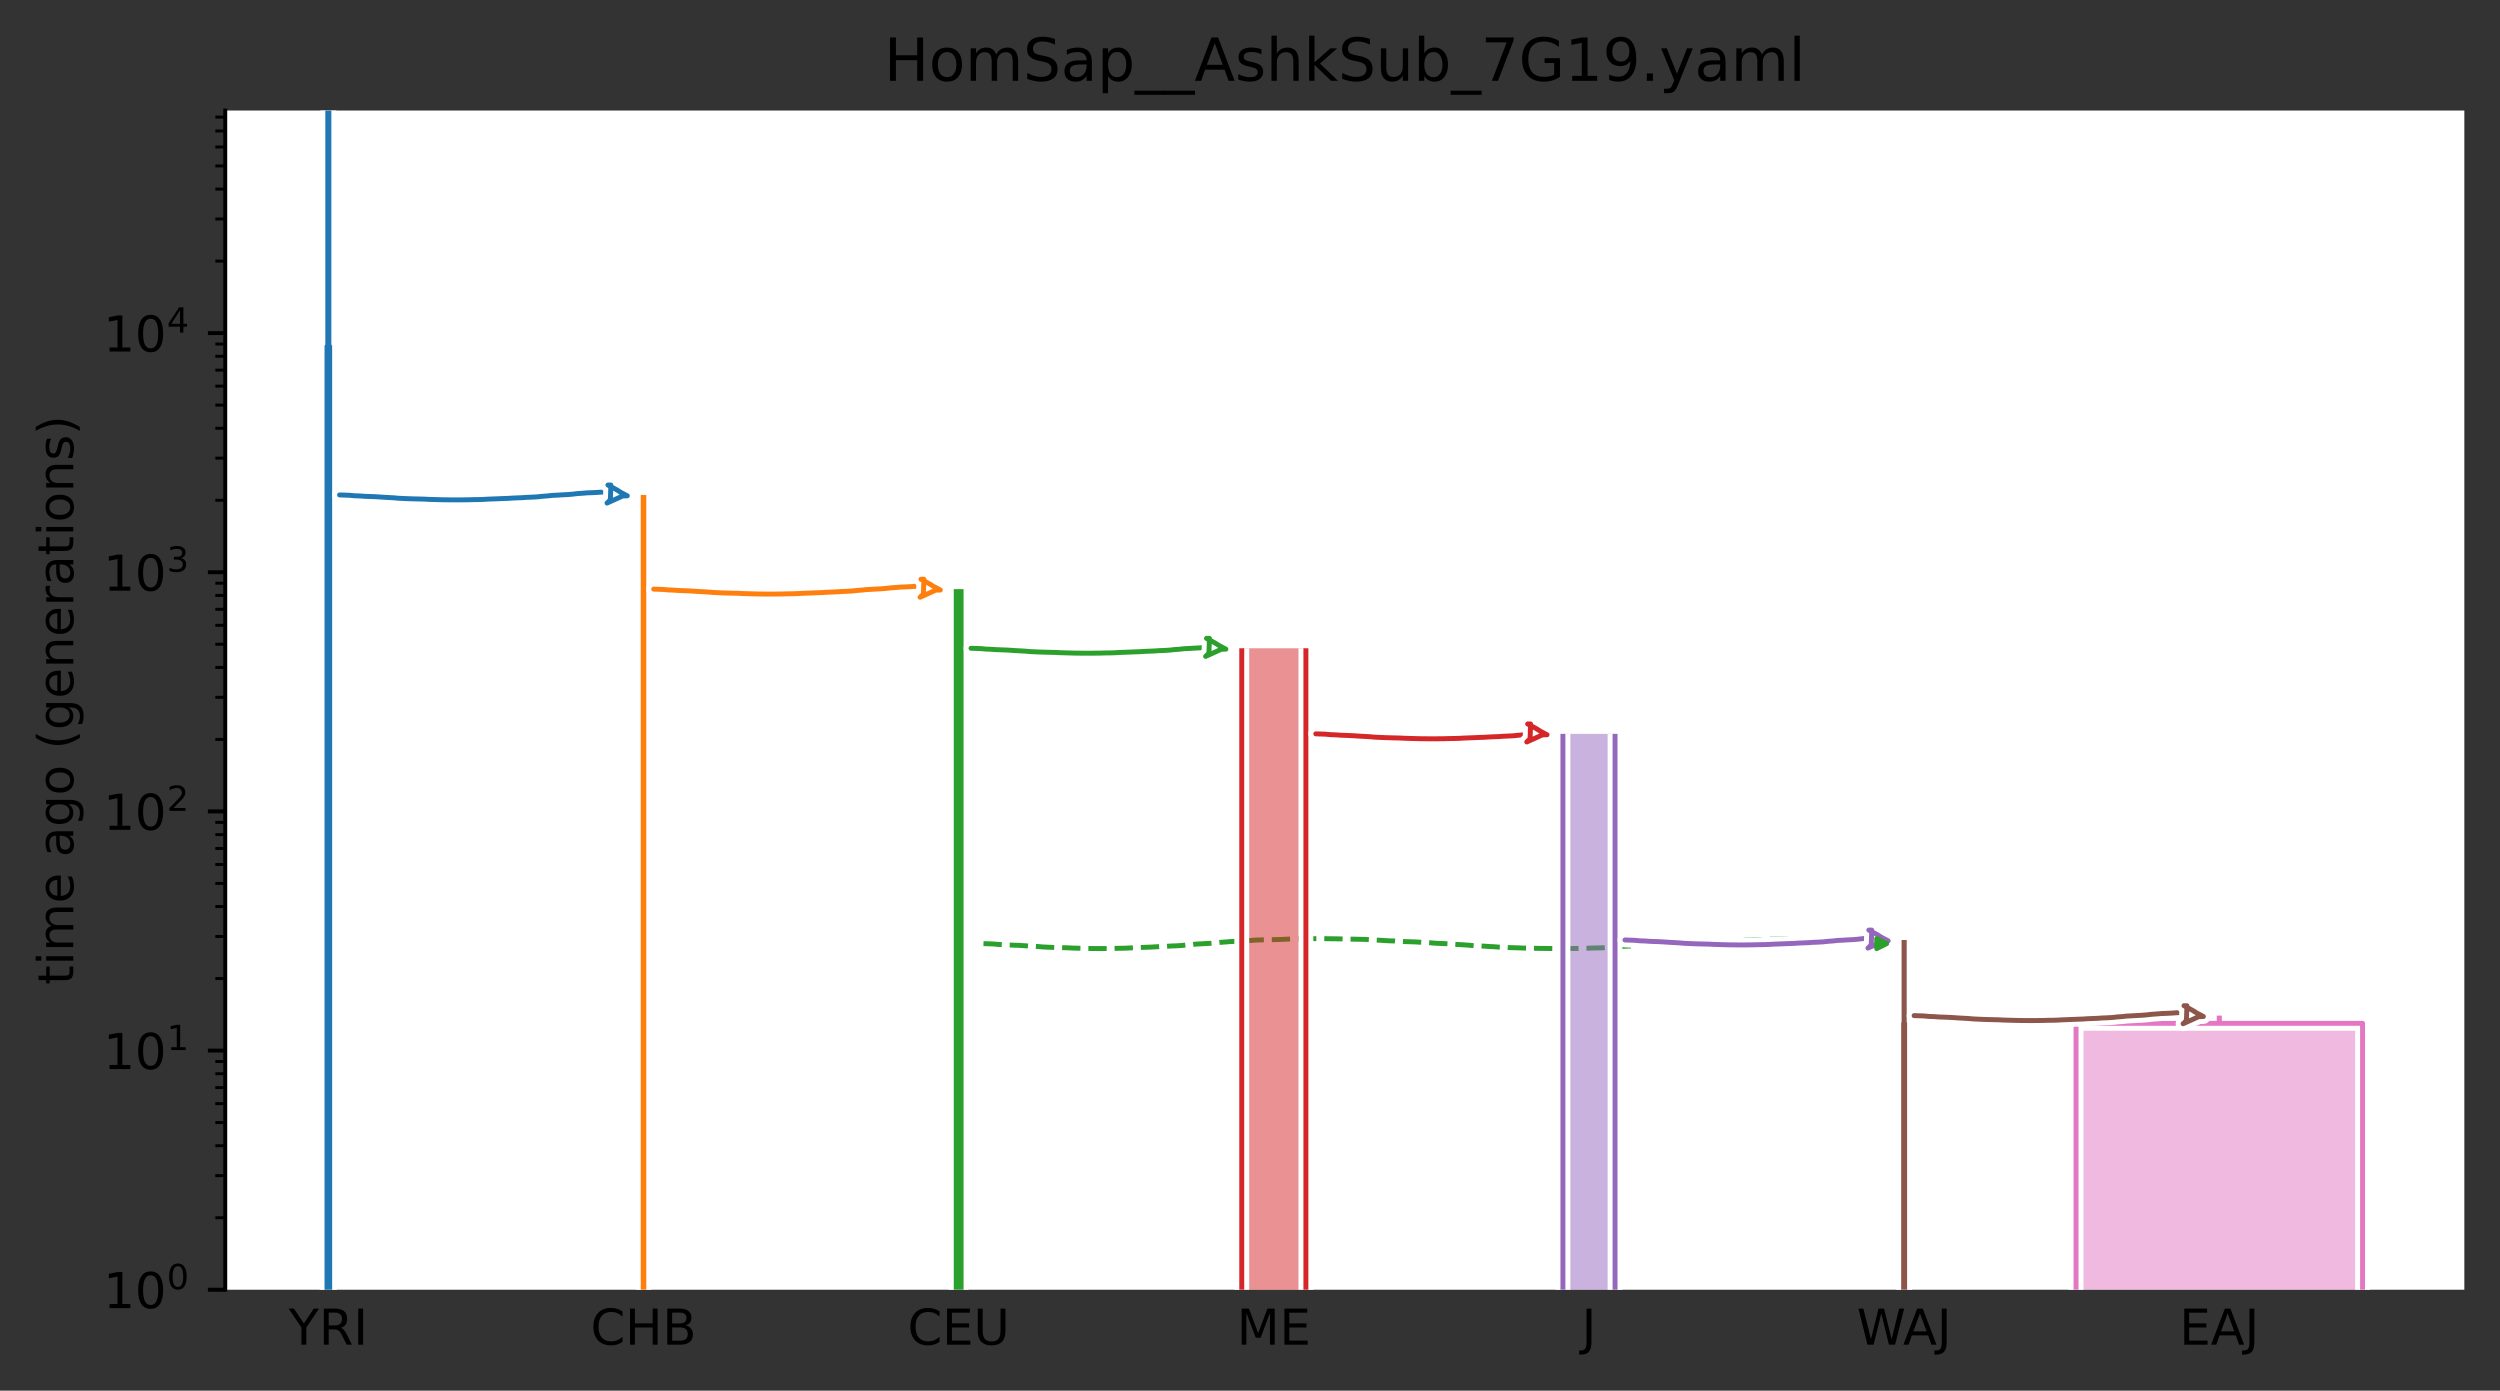 <?xml version="1.0" encoding="utf-8" standalone="no"?>
<!DOCTYPE svg PUBLIC "-//W3C//DTD SVG 1.1//EN"
  "http://www.w3.org/Graphics/SVG/1.1/DTD/svg11.dtd">
<!-- Created with matplotlib (https://matplotlib.org/) -->
<svg height="280.8pt" version="1.1" viewBox="0 0 504.8 280.8" width="504.8pt" xmlns="http://www.w3.org/2000/svg" xmlns:xlink="http://www.w3.org/1999/xlink">
 <rect x="0" y="0" width="504.8" height="280.8" fill="#333333" stroke="none"/>
 <defs>
  <style type="text/css">*{stroke-linecap:butt;stroke-linejoin:round;}</style>
 </defs>
 <g id="figure_1">
  <g id="patch_1">
   <path d="M 0 280.8 
L 504.8 280.8 
L 504.8 0 
L 0 0 
z
" style="fill:none;"/>
  </g>
  <g id="axes_1">
   <g id="patch_2">
    <path d="M 45.478 260.422 
L 497.6 260.422 
L 497.6 22.318 
L 45.478 22.318 
z
" style="fill:#ffffff;"/>
   </g>
   <path clip-path="url(#p9987e14060)" d="M 198.586 190.537 
L 199.586 190.569 
L 200.586 190.606 
L 201.586 190.703 
L 202.586 190.736 
L 203.586 190.809 
L 204.586 190.848 
L 205.586 190.883 
L 206.586 190.941 
L 207.586 191.011 
L 208.586 191.063 
L 209.586 191.123 
L 210.586 191.211 
L 211.586 191.257 
L 212.586 191.299 
L 213.586 191.33 
L 214.586 191.356 
L 215.586 191.377 
L 216.586 191.431 
L 217.586 191.459 
L 218.586 191.489 
L 219.586 191.514 
L 220.586 191.526 
L 221.586 191.536 
L 222.586 191.536 
L 223.586 191.526 
L 224.586 191.514 
L 225.586 191.483 
L 226.586 191.472 
L 227.586 191.442 
L 228.586 191.382 
L 229.586 191.345 
L 230.586 191.306 
L 231.586 191.264 
L 232.586 191.231 
L 233.586 191.163 
L 234.586 191.124 
L 235.586 191.082 
L 236.586 191.011 
L 237.586 190.975 
L 238.586 190.916 
L 239.586 190.805 
L 240.586 190.735 
L 241.586 190.622 
L 242.586 190.576 
L 243.586 190.515 
L 244.586 190.466 
L 245.586 190.385 
L 246.586 190.267 
L 247.586 190.197 
L 248.586 190.113 
L 249.586 190.08 
L 250.586 190.029 
L 251.586 189.961 
L 252.586 189.894 
L 253.586 189.817 
L 254.586 189.79 
L 255.586 189.764 
L 256.586 189.741 
L 257.586 189.721 
L 258.586 189.695 
L 259.586 189.645 
L 260.586 189.61 
L 261.586 189.574 
L 262.586 189.559 
L 263.586 189.543 
L 264.586 189.54 
L 265.586 189.537 
L 266.586 189.538 
L 267.586 189.54 
L 268.586 189.553 
L 269.586 189.561 
L 270.586 189.583 
L 271.586 189.606 
L 272.586 189.623 
L 273.586 189.642 
L 274.586 189.662 
L 275.586 189.679 
L 276.586 189.742 
L 277.586 189.817 
L 278.586 189.849 
L 279.586 189.917 
L 280.586 189.971 
L 281.586 190.005 
L 282.586 190.095 
L 283.586 190.123 
L 284.586 190.155 
L 285.586 190.186 
L 286.586 190.241 
L 287.586 190.305 
L 288.586 190.343 
L 289.586 190.439 
L 290.586 190.489 
L 291.586 190.533 
L 292.586 190.573 
L 293.586 190.681 
L 294.586 190.723 
L 295.586 190.785 
L 296.586 190.855 
L 297.586 190.959 
L 298.586 190.996 
L 299.586 191.042 
L 300.586 191.111 
L 301.586 191.16 
L 302.586 191.237 
L 303.586 191.268 
L 304.586 191.337 
L 305.586 191.361 
L 306.586 191.39 
L 307.586 191.432 
L 308.586 191.453 
L 309.586 191.467 
L 310.586 191.494 
L 311.586 191.503 
L 312.586 191.516 
L 313.586 191.527 
L 314.586 191.532 
L 315.586 191.537 
L 316.586 191.532 
L 317.586 191.518 
L 318.586 191.511 
L 319.586 191.486 
L 320.586 191.462 
L 321.586 191.426 
L 322.586 191.4 
L 323.586 191.378 
L 324.586 191.309 
L 325.586 191.235 
L 326.586 191.141 
L 327.586 191.09 
L 328.586 191.036 
L 329.586 191 
L 330.586 190.894 
L 331.586 190.842 
L 332.586 190.805 
L 333.586 190.774 
L 334.586 190.713 
L 335.586 190.646 
L 336.586 190.597 
L 337.586 190.531 
L 338.586 190.493 
L 339.586 190.451 
L 340.586 190.409 
L 341.586 190.35 
L 342.586 190.237 
L 343.586 190.184 
L 344.586 190.145 
L 345.586 190.098 
L 346.586 190.041 
L 347.586 190.008 
L 348.586 189.972 
L 349.586 189.94 
L 350.586 189.906 
L 351.586 189.847 
L 352.586 189.802 
L 353.586 189.773 
L 354.586 189.722 
L 355.586 189.697 
L 356.586 189.676 
L 357.586 189.641 
L 358.586 189.617 
L 359.586 189.603 
L 360.586 189.584 
L 361.586 189.568 
L 362.586 189.556 
L 363.586 189.55 
L 364.586 189.543 
L 365.586 189.538 
L 366.586 189.539 
L 367.586 189.542 
L 368.586 189.553 
L 369.586 189.582 
L 370.586 189.625 
L 371.586 189.646 
L 372.586 189.687 
L 373.586 189.727 
L 374.586 189.746 
L 375.586 189.769 
L 376.586 189.835 
L 377.586 189.885 
L 378.586 189.959 
L 379.948 189.99 
" style="fill:none;stroke:#2ca02c;stroke-dasharray:3.7,1.6;stroke-dashoffset:0;"/>
   <g id="PolyCollection_1">
    <path clip-path="url(#p9987e14060)" d="M 66.407 22.318 
L 66.191 22.318 
L 66.191 69.939 
L 66.029 69.939 
L 66.029 48551.419 
L 66.569 48551.419 
L 66.569 48551.419 
L 66.569 69.939 
L 66.407 69.939 
L 66.407 22.318 
z
" style="fill:#1f77b4;fill-opacity:0.5;"/>
   </g>
   <g id="PolyCollection_2">
    <path clip-path="url(#p9987e14060)" d="M 129.997 99.939 
L 129.876 99.939 
L 129.876 48551.419 
L 129.997 48551.419 
L 129.997 48551.419 
L 129.997 99.939 
z
" style="fill:#ff7f0e;fill-opacity:0.5;"/>
   </g>
   <g id="PolyCollection_3">
    <path clip-path="url(#p9987e14060)" d="M 194.065 118.957 
L 193.082 118.957 
L 193.082 48551.419 
L 194.065 48551.419 
L 194.065 48551.419 
L 194.065 118.957 
z
" style="fill:#2ca02c;fill-opacity:0.5;"/>
   </g>
   <g id="PolyCollection_4">
    <path clip-path="url(#p9987e14060)" d="M 263.687 130.898 
L 250.735 130.898 
L 250.735 48551.419 
L 263.687 48551.419 
L 263.687 48551.419 
L 263.687 130.898 
z
" style="fill:#d62728;fill-opacity:0.5;"/>
   </g>
   <g id="PolyCollection_5">
    <path clip-path="url(#p9987e14060)" d="M 326.112 148.18 
L 315.585 148.18 
L 315.585 48551.419 
L 326.112 48551.419 
L 326.112 48551.419 
L 326.112 148.18 
z
" style="fill:#9467bd;fill-opacity:0.5;"/>
   </g>
   <g id="PolyCollection_6">
    <path clip-path="url(#p9987e14060)" d="M 384.502 189.801 
L 384.469 189.801 
L 384.469 206.628 
L 384.388 206.628 
L 384.388 48551.419 
L 384.584 48551.419 
L 384.584 48551.419 
L 384.584 206.628 
L 384.502 206.628 
L 384.502 189.801 
z
" style="fill:#8c564b;fill-opacity:0.5;"/>
   </g>
   <g id="PolyCollection_7">
    <path clip-path="url(#p9987e14060)" d="M 448.139 205.074 
L 448.107 205.074 
L 448.107 206.628 
L 419.197 206.628 
L 419.197 48551.419 
L 477.049 48551.419 
L 477.049 48551.419 
L 477.049 206.628 
L 448.139 206.628 
L 448.139 205.074 
z
" style="fill:#e377c2;fill-opacity:0.5;"/>
   </g>
   <g id="patch_3">
    <path clip-path="url(#p9987e14060)" d="M 66.191 22.318 
L 66.191 69.939 
L 66.029 69.939 
L 66.029 48551.419 
M 66.407 22.318 
L 66.407 69.939 
L 66.569 69.939 
L 66.569 48551.419 
" style="fill:none;stroke:#ffffff;stroke-linejoin:miter;stroke-width:3;"/>
    <path clip-path="url(#p9987e14060)" d="M 66.191 22.318 
L 66.191 69.939 
L 66.029 69.939 
L 66.029 48551.419 
M 66.407 22.318 
L 66.407 69.939 
L 66.569 69.939 
L 66.569 48551.419 
" style="fill:none;stroke:#1f77b4;stroke-linejoin:miter;"/>
    <g id="patch_4">
     <path clip-path="url(#p9987e14060)" d="M 129.876 99.939 
L 129.876 48551.419 
M 129.997 99.939 
L 129.997 48551.419 
" style="fill:none;stroke:#ffffff;stroke-linejoin:miter;stroke-width:3;"/>
     <path clip-path="url(#p9987e14060)" d="M 129.876 99.939 
L 129.876 48551.419 
M 129.997 99.939 
L 129.997 48551.419 
" style="fill:none;stroke:#ff7f0e;stroke-linejoin:miter;"/>
     <g id="patch_5">
      <path clip-path="url(#p9987e14060)" d="M 193.082 118.957 
L 193.082 48551.419 
M 194.065 118.957 
L 194.065 48551.419 
" style="fill:none;stroke:#ffffff;stroke-linejoin:miter;stroke-width:3;"/>
      <path clip-path="url(#p9987e14060)" d="M 193.082 118.957 
L 193.082 48551.419 
M 194.065 118.957 
L 194.065 48551.419 
" style="fill:none;stroke:#2ca02c;stroke-linejoin:miter;"/>
      <g id="patch_6">
       <path clip-path="url(#p9987e14060)" d="M 250.735 130.898 
L 250.735 48551.419 
M 263.687 130.898 
L 263.687 48551.419 
" style="fill:none;stroke:#ffffff;stroke-linejoin:miter;stroke-width:3;"/>
       <path clip-path="url(#p9987e14060)" d="M 250.735 130.898 
L 250.735 48551.419 
M 263.687 130.898 
L 263.687 48551.419 
" style="fill:none;stroke:#d62728;stroke-linejoin:miter;"/>
       <g id="patch_7">
        <path clip-path="url(#p9987e14060)" d="M 315.585 148.18 
L 315.585 48551.419 
M 326.112 148.18 
L 326.112 48551.419 
" style="fill:none;stroke:#ffffff;stroke-linejoin:miter;stroke-width:3;"/>
        <path clip-path="url(#p9987e14060)" d="M 315.585 148.18 
L 315.585 48551.419 
M 326.112 148.18 
L 326.112 48551.419 
" style="fill:none;stroke:#9467bd;stroke-linejoin:miter;"/>
        <g id="patch_8">
         <path clip-path="url(#p9987e14060)" d="M 384.469 189.801 
L 384.469 206.628 
L 384.388 206.628 
L 384.388 48551.419 
M 384.502 189.801 
L 384.502 206.628 
L 384.584 206.628 
L 384.584 48551.419 
" style="fill:none;stroke:#ffffff;stroke-linejoin:miter;stroke-width:3;"/>
         <path clip-path="url(#p9987e14060)" d="M 384.469 189.801 
L 384.469 206.628 
L 384.388 206.628 
L 384.388 48551.419 
M 384.502 189.801 
L 384.502 206.628 
L 384.584 206.628 
L 384.584 48551.419 
" style="fill:none;stroke:#8c564b;stroke-linejoin:miter;"/>
         <g id="patch_9">
          <path clip-path="url(#p9987e14060)" d="M 448.107 205.074 
L 448.107 206.628 
L 419.197 206.628 
L 419.197 48551.419 
M 448.139 205.074 
L 448.139 206.628 
L 477.049 206.628 
L 477.049 48551.419 
" style="fill:none;stroke:#ffffff;stroke-linejoin:miter;stroke-width:3;"/>
          <path clip-path="url(#p9987e14060)" d="M 448.107 205.074 
L 448.107 206.628 
L 419.197 206.628 
L 419.197 48551.419 
M 448.139 205.074 
L 448.139 206.628 
L 477.049 206.628 
L 477.049 48551.419 
" style="fill:none;stroke:#e377c2;stroke-linejoin:miter;"/>
          <g id="matplotlib.axis_1">
           <g id="xtick_1">
            <g id="line2d_1"/>
            <g id="text_1">
             <!-- YRI -->
             <g transform="translate(58.296 271.52)scale(0.1 -0.1)">
              <defs>
               <path d="M -0.203 72.906 
L 10.406 72.906 
L 30.609 42.922 
L 50.688 72.906 
L 61.281 72.906 
L 35.5 34.719 
L 35.5 0 
L 25.594 0 
L 25.594 34.719 
z
" id="DejaVuSans-89"/>
               <path d="M 44.391 34.188 
Q 47.562 33.109 50.562 29.594 
Q 53.562 26.078 56.594 19.922 
L 66.609 0 
L 56 0 
L 46.688 18.703 
Q 43.062 26.031 39.672 28.422 
Q 36.281 30.812 30.422 30.812 
L 19.672 30.812 
L 19.672 0 
L 9.812 0 
L 9.812 72.906 
L 32.078 72.906 
Q 44.578 72.906 50.734 67.672 
Q 56.891 62.453 56.891 51.906 
Q 56.891 45.016 53.688 40.469 
Q 50.484 35.938 44.391 34.188 
z
M 19.672 64.797 
L 19.672 38.922 
L 32.078 38.922 
Q 39.203 38.922 42.844 42.219 
Q 46.484 45.516 46.484 51.906 
Q 46.484 58.297 42.844 61.547 
Q 39.203 64.797 32.078 64.797 
z
" id="DejaVuSans-82"/>
               <path d="M 9.812 72.906 
L 19.672 72.906 
L 19.672 0 
L 9.812 0 
z
" id="DejaVuSans-73"/>
              </defs>
              <use xlink:href="#DejaVuSans-89"/>
              <use x="61.084" xlink:href="#DejaVuSans-82"/>
              <use x="130.566" xlink:href="#DejaVuSans-73"/>
             </g>
            </g>
           </g>
           <g id="xtick_2">
            <g id="line2d_2"/>
            <g id="text_2">
             <!-- CHB -->
             <g transform="translate(119.254 271.52)scale(0.1 -0.1)">
              <defs>
               <path d="M 64.406 67.281 
L 64.406 56.891 
Q 59.422 61.531 53.781 63.812 
Q 48.141 66.109 41.797 66.109 
Q 29.297 66.109 22.656 58.469 
Q 16.016 50.828 16.016 36.375 
Q 16.016 21.969 22.656 14.328 
Q 29.297 6.688 41.797 6.688 
Q 48.141 6.688 53.781 8.984 
Q 59.422 11.281 64.406 15.922 
L 64.406 5.609 
Q 59.234 2.094 53.438 0.328 
Q 47.656 -1.422 41.219 -1.422 
Q 24.656 -1.422 15.125 8.703 
Q 5.609 18.844 5.609 36.375 
Q 5.609 53.953 15.125 64.078 
Q 24.656 74.219 41.219 74.219 
Q 47.75 74.219 53.531 72.484 
Q 59.328 70.75 64.406 67.281 
z
" id="DejaVuSans-67"/>
               <path d="M 9.812 72.906 
L 19.672 72.906 
L 19.672 43.016 
L 55.516 43.016 
L 55.516 72.906 
L 65.375 72.906 
L 65.375 0 
L 55.516 0 
L 55.516 34.719 
L 19.672 34.719 
L 19.672 0 
L 9.812 0 
z
" id="DejaVuSans-72"/>
               <path d="M 19.672 34.812 
L 19.672 8.109 
L 35.5 8.109 
Q 43.453 8.109 47.281 11.406 
Q 51.125 14.703 51.125 21.484 
Q 51.125 28.328 47.281 31.562 
Q 43.453 34.812 35.5 34.812 
z
M 19.672 64.797 
L 19.672 42.828 
L 34.281 42.828 
Q 41.5 42.828 45.031 45.531 
Q 48.578 48.25 48.578 53.812 
Q 48.578 59.328 45.031 62.062 
Q 41.5 64.797 34.281 64.797 
z
M 9.812 72.906 
L 35.016 72.906 
Q 46.297 72.906 52.391 68.219 
Q 58.5 63.531 58.5 54.891 
Q 58.5 48.188 55.375 44.234 
Q 52.25 40.281 46.188 39.312 
Q 53.469 37.75 57.5 32.781 
Q 61.531 27.828 61.531 20.406 
Q 61.531 10.641 54.891 5.312 
Q 48.25 0 35.984 0 
L 9.812 0 
z
" id="DejaVuSans-66"/>
              </defs>
              <use xlink:href="#DejaVuSans-67"/>
              <use x="69.824" xlink:href="#DejaVuSans-72"/>
              <use x="145.02" xlink:href="#DejaVuSans-66"/>
             </g>
            </g>
           </g>
           <g id="xtick_3">
            <g id="line2d_3"/>
            <g id="text_3">
             <!-- CEU -->
             <g transform="translate(183.264 271.52)scale(0.1 -0.1)">
              <defs>
               <path d="M 9.812 72.906 
L 55.906 72.906 
L 55.906 64.594 
L 19.672 64.594 
L 19.672 43.016 
L 54.391 43.016 
L 54.391 34.719 
L 19.672 34.719 
L 19.672 8.297 
L 56.781 8.297 
L 56.781 0 
L 9.812 0 
z
" id="DejaVuSans-69"/>
               <path d="M 8.688 72.906 
L 18.609 72.906 
L 18.609 28.609 
Q 18.609 16.891 22.844 11.734 
Q 27.094 6.594 36.625 6.594 
Q 46.094 6.594 50.344 11.734 
Q 54.594 16.891 54.594 28.609 
L 54.594 72.906 
L 64.5 72.906 
L 64.5 27.391 
Q 64.5 13.141 57.438 5.859 
Q 50.391 -1.422 36.625 -1.422 
Q 22.797 -1.422 15.734 5.859 
Q 8.688 13.141 8.688 27.391 
z
" id="DejaVuSans-85"/>
              </defs>
              <use xlink:href="#DejaVuSans-67"/>
              <use x="69.824" xlink:href="#DejaVuSans-69"/>
              <use x="133.008" xlink:href="#DejaVuSans-85"/>
             </g>
            </g>
           </g>
           <g id="xtick_4">
            <g id="line2d_4"/>
            <g id="text_4">
             <!-- ME -->
             <g transform="translate(249.738 271.52)scale(0.1 -0.1)">
              <defs>
               <path d="M 9.812 72.906 
L 24.516 72.906 
L 43.109 23.297 
L 61.812 72.906 
L 76.516 72.906 
L 76.516 0 
L 66.891 0 
L 66.891 64.016 
L 48.094 14.016 
L 38.188 14.016 
L 19.391 64.016 
L 19.391 0 
L 9.812 0 
z
" id="DejaVuSans-77"/>
              </defs>
              <use xlink:href="#DejaVuSans-77"/>
              <use x="86.279" xlink:href="#DejaVuSans-69"/>
             </g>
            </g>
           </g>
           <g id="xtick_5">
            <g id="line2d_5"/>
            <g id="text_5">
             <!-- J -->
             <g transform="translate(319.373 271.52)scale(0.1 -0.1)">
              <defs>
               <path d="M 9.812 72.906 
L 19.672 72.906 
L 19.672 5.078 
Q 19.672 -8.109 14.672 -14.062 
Q 9.672 -20.016 -1.422 -20.016 
L -5.172 -20.016 
L -5.172 -11.719 
L -2.094 -11.719 
Q 4.438 -11.719 7.125 -8.047 
Q 9.812 -4.391 9.812 5.078 
z
" id="DejaVuSans-74"/>
              </defs>
              <use xlink:href="#DejaVuSans-74"/>
             </g>
            </g>
           </g>
           <g id="xtick_6">
            <g id="line2d_6"/>
            <g id="text_6">
             <!-- WAJ -->
             <g transform="translate(374.922 271.52)scale(0.1 -0.1)">
              <defs>
               <path d="M 3.328 72.906 
L 13.281 72.906 
L 28.609 11.281 
L 43.891 72.906 
L 54.984 72.906 
L 70.312 11.281 
L 85.594 72.906 
L 95.609 72.906 
L 77.297 0 
L 64.891 0 
L 49.516 63.281 
L 33.984 0 
L 21.578 0 
z
" id="DejaVuSans-87"/>
               <path d="M 34.188 63.188 
L 20.797 26.906 
L 47.609 26.906 
z
M 28.609 72.906 
L 39.797 72.906 
L 67.578 0 
L 57.328 0 
L 50.688 18.703 
L 17.828 18.703 
L 11.188 0 
L 0.781 0 
z
" id="DejaVuSans-65"/>
              </defs>
              <use xlink:href="#DejaVuSans-87"/>
              <use x="93.377" xlink:href="#DejaVuSans-65"/>
              <use x="161.785" xlink:href="#DejaVuSans-74"/>
             </g>
            </g>
           </g>
           <g id="xtick_7">
            <g id="line2d_7"/>
            <g id="text_7">
             <!-- EAJ -->
             <g transform="translate(440.068 271.52)scale(0.1 -0.1)">
              <use xlink:href="#DejaVuSans-69"/>
              <use x="63.184" xlink:href="#DejaVuSans-65"/>
              <use x="131.592" xlink:href="#DejaVuSans-74"/>
             </g>
            </g>
           </g>
          </g>
          <g id="matplotlib.axis_2">
           <g id="ytick_1">
            <g id="line2d_8">
             <defs>
              <path d="M 0 0 
L -3.5 0 
" id="mce9cc65b13" style="stroke:#000000;stroke-width:0.8;"/>
             </defs>
             <g>
              <use style="stroke:#000000;stroke-width:0.8;" x="45.478" xlink:href="#mce9cc65b13" y="260.422"/>
             </g>
            </g>
            <g id="text_8">
             <!-- $\mathdefault{10^{0}}$ -->
             <g transform="translate(20.878 264.221)scale(0.1 -0.1)">
              <defs>
               <path d="M 12.406 8.297 
L 28.516 8.297 
L 28.516 63.922 
L 10.984 60.406 
L 10.984 69.391 
L 28.422 72.906 
L 38.281 72.906 
L 38.281 8.297 
L 54.391 8.297 
L 54.391 0 
L 12.406 0 
z
" id="DejaVuSans-49"/>
               <path d="M 31.781 66.406 
Q 24.172 66.406 20.328 58.906 
Q 16.5 51.422 16.5 36.375 
Q 16.5 21.391 20.328 13.891 
Q 24.172 6.391 31.781 6.391 
Q 39.453 6.391 43.281 13.891 
Q 47.125 21.391 47.125 36.375 
Q 47.125 51.422 43.281 58.906 
Q 39.453 66.406 31.781 66.406 
z
M 31.781 74.219 
Q 44.047 74.219 50.516 64.516 
Q 56.984 54.828 56.984 36.375 
Q 56.984 17.969 50.516 8.266 
Q 44.047 -1.422 31.781 -1.422 
Q 19.531 -1.422 13.062 8.266 
Q 6.594 17.969 6.594 36.375 
Q 6.594 54.828 13.062 64.516 
Q 19.531 74.219 31.781 74.219 
z
" id="DejaVuSans-48"/>
              </defs>
              <use transform="translate(0 0.766)" xlink:href="#DejaVuSans-49"/>
              <use transform="translate(63.623 0.766)" xlink:href="#DejaVuSans-48"/>
              <use transform="translate(128.203 39.047)scale(0.7)" xlink:href="#DejaVuSans-48"/>
             </g>
            </g>
           </g>
           <g id="ytick_2">
            <g id="line2d_9">
             <g>
              <use style="stroke:#000000;stroke-width:0.8;" x="45.478" xlink:href="#mce9cc65b13" y="212.131"/>
             </g>
            </g>
            <g id="text_9">
             <!-- $\mathdefault{10^{1}}$ -->
             <g transform="translate(20.878 215.93)scale(0.1 -0.1)">
              <use transform="translate(0 0.684)" xlink:href="#DejaVuSans-49"/>
              <use transform="translate(63.623 0.684)" xlink:href="#DejaVuSans-48"/>
              <use transform="translate(128.203 38.966)scale(0.7)" xlink:href="#DejaVuSans-49"/>
             </g>
            </g>
           </g>
           <g id="ytick_3">
            <g id="line2d_10">
             <g>
              <use style="stroke:#000000;stroke-width:0.8;" x="45.478" xlink:href="#mce9cc65b13" y="163.84"/>
             </g>
            </g>
            <g id="text_10">
             <!-- $\mathdefault{10^{2}}$ -->
             <g transform="translate(20.878 167.639)scale(0.1 -0.1)">
              <defs>
               <path d="M 19.188 8.297 
L 53.609 8.297 
L 53.609 0 
L 7.328 0 
L 7.328 8.297 
Q 12.938 14.109 22.625 23.891 
Q 32.328 33.688 34.812 36.531 
Q 39.547 41.844 41.422 45.531 
Q 43.312 49.219 43.312 52.781 
Q 43.312 58.594 39.234 62.25 
Q 35.156 65.922 28.609 65.922 
Q 23.969 65.922 18.812 64.312 
Q 13.672 62.703 7.812 59.422 
L 7.812 69.391 
Q 13.766 71.781 18.938 73 
Q 24.125 74.219 28.422 74.219 
Q 39.75 74.219 46.484 68.547 
Q 53.219 62.891 53.219 53.422 
Q 53.219 48.922 51.531 44.891 
Q 49.859 40.875 45.406 35.406 
Q 44.188 33.984 37.641 27.219 
Q 31.109 20.453 19.188 8.297 
z
" id="DejaVuSans-50"/>
              </defs>
              <use transform="translate(0 0.766)" xlink:href="#DejaVuSans-49"/>
              <use transform="translate(63.623 0.766)" xlink:href="#DejaVuSans-48"/>
              <use transform="translate(128.203 39.047)scale(0.7)" xlink:href="#DejaVuSans-50"/>
             </g>
            </g>
           </g>
           <g id="ytick_4">
            <g id="line2d_11">
             <g>
              <use style="stroke:#000000;stroke-width:0.8;" x="45.478" xlink:href="#mce9cc65b13" y="115.549"/>
             </g>
            </g>
            <g id="text_11">
             <!-- $\mathdefault{10^{3}}$ -->
             <g transform="translate(20.878 119.348)scale(0.1 -0.1)">
              <defs>
               <path d="M 40.578 39.312 
Q 47.656 37.797 51.625 33 
Q 55.609 28.219 55.609 21.188 
Q 55.609 10.406 48.188 4.484 
Q 40.766 -1.422 27.094 -1.422 
Q 22.516 -1.422 17.656 -0.516 
Q 12.797 0.391 7.625 2.203 
L 7.625 11.719 
Q 11.719 9.328 16.594 8.109 
Q 21.484 6.891 26.812 6.891 
Q 36.078 6.891 40.938 10.547 
Q 45.797 14.203 45.797 21.188 
Q 45.797 27.641 41.281 31.266 
Q 36.766 34.906 28.719 34.906 
L 20.219 34.906 
L 20.219 43.016 
L 29.109 43.016 
Q 36.375 43.016 40.234 45.922 
Q 44.094 48.828 44.094 54.297 
Q 44.094 59.906 40.109 62.906 
Q 36.141 65.922 28.719 65.922 
Q 24.656 65.922 20.016 65.031 
Q 15.375 64.156 9.812 62.312 
L 9.812 71.094 
Q 15.438 72.656 20.344 73.438 
Q 25.25 74.219 29.594 74.219 
Q 40.828 74.219 47.359 69.109 
Q 53.906 64.016 53.906 55.328 
Q 53.906 49.266 50.438 45.094 
Q 46.969 40.922 40.578 39.312 
z
" id="DejaVuSans-51"/>
              </defs>
              <use transform="translate(0 0.766)" xlink:href="#DejaVuSans-49"/>
              <use transform="translate(63.623 0.766)" xlink:href="#DejaVuSans-48"/>
              <use transform="translate(128.203 39.047)scale(0.7)" xlink:href="#DejaVuSans-51"/>
             </g>
            </g>
           </g>
           <g id="ytick_5">
            <g id="line2d_12">
             <g>
              <use style="stroke:#000000;stroke-width:0.8;" x="45.478" xlink:href="#mce9cc65b13" y="67.258"/>
             </g>
            </g>
            <g id="text_12">
             <!-- $\mathdefault{10^{4}}$ -->
             <g transform="translate(20.878 71.057)scale(0.1 -0.1)">
              <defs>
               <path d="M 37.797 64.312 
L 12.891 25.391 
L 37.797 25.391 
z
M 35.203 72.906 
L 47.609 72.906 
L 47.609 25.391 
L 58.016 25.391 
L 58.016 17.188 
L 47.609 17.188 
L 47.609 0 
L 37.797 0 
L 37.797 17.188 
L 4.891 17.188 
L 4.891 26.703 
z
" id="DejaVuSans-52"/>
              </defs>
              <use transform="translate(0 0.684)" xlink:href="#DejaVuSans-49"/>
              <use transform="translate(63.623 0.684)" xlink:href="#DejaVuSans-48"/>
              <use transform="translate(128.203 38.966)scale(0.7)" xlink:href="#DejaVuSans-52"/>
             </g>
            </g>
           </g>
           <g id="ytick_6">
            <g id="line2d_13">
             <defs>
              <path d="M 0 0 
L -2 0 
" id="mf45f66f99e" style="stroke:#000000;stroke-width:0.6;"/>
             </defs>
             <g>
              <use style="stroke:#000000;stroke-width:0.6;" x="45.478" xlink:href="#mf45f66f99e" y="245.885"/>
             </g>
            </g>
           </g>
           <g id="ytick_7">
            <g id="line2d_14">
             <g>
              <use style="stroke:#000000;stroke-width:0.6;" x="45.478" xlink:href="#mf45f66f99e" y="237.381"/>
             </g>
            </g>
           </g>
           <g id="ytick_8">
            <g id="line2d_15">
             <g>
              <use style="stroke:#000000;stroke-width:0.6;" x="45.478" xlink:href="#mf45f66f99e" y="231.348"/>
             </g>
            </g>
           </g>
           <g id="ytick_9">
            <g id="line2d_16">
             <g>
              <use style="stroke:#000000;stroke-width:0.6;" x="45.478" xlink:href="#mf45f66f99e" y="226.668"/>
             </g>
            </g>
           </g>
           <g id="ytick_10">
            <g id="line2d_17">
             <g>
              <use style="stroke:#000000;stroke-width:0.6;" x="45.478" xlink:href="#mf45f66f99e" y="222.844"/>
             </g>
            </g>
           </g>
           <g id="ytick_11">
            <g id="line2d_18">
             <g>
              <use style="stroke:#000000;stroke-width:0.6;" x="45.478" xlink:href="#mf45f66f99e" y="219.611"/>
             </g>
            </g>
           </g>
           <g id="ytick_12">
            <g id="line2d_19">
             <g>
              <use style="stroke:#000000;stroke-width:0.6;" x="45.478" xlink:href="#mf45f66f99e" y="216.811"/>
             </g>
            </g>
           </g>
           <g id="ytick_13">
            <g id="line2d_20">
             <g>
              <use style="stroke:#000000;stroke-width:0.6;" x="45.478" xlink:href="#mf45f66f99e" y="214.341"/>
             </g>
            </g>
           </g>
           <g id="ytick_14">
            <g id="line2d_21">
             <g>
              <use style="stroke:#000000;stroke-width:0.6;" x="45.478" xlink:href="#mf45f66f99e" y="197.594"/>
             </g>
            </g>
           </g>
           <g id="ytick_15">
            <g id="line2d_22">
             <g>
              <use style="stroke:#000000;stroke-width:0.6;" x="45.478" xlink:href="#mf45f66f99e" y="189.09"/>
             </g>
            </g>
           </g>
           <g id="ytick_16">
            <g id="line2d_23">
             <g>
              <use style="stroke:#000000;stroke-width:0.6;" x="45.478" xlink:href="#mf45f66f99e" y="183.057"/>
             </g>
            </g>
           </g>
           <g id="ytick_17">
            <g id="line2d_24">
             <g>
              <use style="stroke:#000000;stroke-width:0.6;" x="45.478" xlink:href="#mf45f66f99e" y="178.377"/>
             </g>
            </g>
           </g>
           <g id="ytick_18">
            <g id="line2d_25">
             <g>
              <use style="stroke:#000000;stroke-width:0.6;" x="45.478" xlink:href="#mf45f66f99e" y="174.553"/>
             </g>
            </g>
           </g>
           <g id="ytick_19">
            <g id="line2d_26">
             <g>
              <use style="stroke:#000000;stroke-width:0.6;" x="45.478" xlink:href="#mf45f66f99e" y="171.32"/>
             </g>
            </g>
           </g>
           <g id="ytick_20">
            <g id="line2d_27">
             <g>
              <use style="stroke:#000000;stroke-width:0.6;" x="45.478" xlink:href="#mf45f66f99e" y="168.52"/>
             </g>
            </g>
           </g>
           <g id="ytick_21">
            <g id="line2d_28">
             <g>
              <use style="stroke:#000000;stroke-width:0.6;" x="45.478" xlink:href="#mf45f66f99e" y="166.05"/>
             </g>
            </g>
           </g>
           <g id="ytick_22">
            <g id="line2d_29">
             <g>
              <use style="stroke:#000000;stroke-width:0.6;" x="45.478" xlink:href="#mf45f66f99e" y="149.303"/>
             </g>
            </g>
           </g>
           <g id="ytick_23">
            <g id="line2d_30">
             <g>
              <use style="stroke:#000000;stroke-width:0.6;" x="45.478" xlink:href="#mf45f66f99e" y="140.799"/>
             </g>
            </g>
           </g>
           <g id="ytick_24">
            <g id="line2d_31">
             <g>
              <use style="stroke:#000000;stroke-width:0.6;" x="45.478" xlink:href="#mf45f66f99e" y="134.766"/>
             </g>
            </g>
           </g>
           <g id="ytick_25">
            <g id="line2d_32">
             <g>
              <use style="stroke:#000000;stroke-width:0.6;" x="45.478" xlink:href="#mf45f66f99e" y="130.086"/>
             </g>
            </g>
           </g>
           <g id="ytick_26">
            <g id="line2d_33">
             <g>
              <use style="stroke:#000000;stroke-width:0.6;" x="45.478" xlink:href="#mf45f66f99e" y="126.262"/>
             </g>
            </g>
           </g>
           <g id="ytick_27">
            <g id="line2d_34">
             <g>
              <use style="stroke:#000000;stroke-width:0.6;" x="45.478" xlink:href="#mf45f66f99e" y="123.029"/>
             </g>
            </g>
           </g>
           <g id="ytick_28">
            <g id="line2d_35">
             <g>
              <use style="stroke:#000000;stroke-width:0.6;" x="45.478" xlink:href="#mf45f66f99e" y="120.229"/>
             </g>
            </g>
           </g>
           <g id="ytick_29">
            <g id="line2d_36">
             <g>
              <use style="stroke:#000000;stroke-width:0.6;" x="45.478" xlink:href="#mf45f66f99e" y="117.759"/>
             </g>
            </g>
           </g>
           <g id="ytick_30">
            <g id="line2d_37">
             <g>
              <use style="stroke:#000000;stroke-width:0.6;" x="45.478" xlink:href="#mf45f66f99e" y="101.012"/>
             </g>
            </g>
           </g>
           <g id="ytick_31">
            <g id="line2d_38">
             <g>
              <use style="stroke:#000000;stroke-width:0.6;" x="45.478" xlink:href="#mf45f66f99e" y="92.508"/>
             </g>
            </g>
           </g>
           <g id="ytick_32">
            <g id="line2d_39">
             <g>
              <use style="stroke:#000000;stroke-width:0.6;" x="45.478" xlink:href="#mf45f66f99e" y="86.475"/>
             </g>
            </g>
           </g>
           <g id="ytick_33">
            <g id="line2d_40">
             <g>
              <use style="stroke:#000000;stroke-width:0.6;" x="45.478" xlink:href="#mf45f66f99e" y="81.795"/>
             </g>
            </g>
           </g>
           <g id="ytick_34">
            <g id="line2d_41">
             <g>
              <use style="stroke:#000000;stroke-width:0.6;" x="45.478" xlink:href="#mf45f66f99e" y="77.971"/>
             </g>
            </g>
           </g>
           <g id="ytick_35">
            <g id="line2d_42">
             <g>
              <use style="stroke:#000000;stroke-width:0.6;" x="45.478" xlink:href="#mf45f66f99e" y="74.738"/>
             </g>
            </g>
           </g>
           <g id="ytick_36">
            <g id="line2d_43">
             <g>
              <use style="stroke:#000000;stroke-width:0.6;" x="45.478" xlink:href="#mf45f66f99e" y="71.938"/>
             </g>
            </g>
           </g>
           <g id="ytick_37">
            <g id="line2d_44">
             <g>
              <use style="stroke:#000000;stroke-width:0.6;" x="45.478" xlink:href="#mf45f66f99e" y="69.468"/>
             </g>
            </g>
           </g>
           <g id="ytick_38">
            <g id="line2d_45">
             <g>
              <use style="stroke:#000000;stroke-width:0.6;" x="45.478" xlink:href="#mf45f66f99e" y="52.721"/>
             </g>
            </g>
           </g>
           <g id="ytick_39">
            <g id="line2d_46">
             <g>
              <use style="stroke:#000000;stroke-width:0.6;" x="45.478" xlink:href="#mf45f66f99e" y="44.217"/>
             </g>
            </g>
           </g>
           <g id="ytick_40">
            <g id="line2d_47">
             <g>
              <use style="stroke:#000000;stroke-width:0.6;" x="45.478" xlink:href="#mf45f66f99e" y="38.184"/>
             </g>
            </g>
           </g>
           <g id="ytick_41">
            <g id="line2d_48">
             <g>
              <use style="stroke:#000000;stroke-width:0.6;" x="45.478" xlink:href="#mf45f66f99e" y="33.504"/>
             </g>
            </g>
           </g>
           <g id="ytick_42">
            <g id="line2d_49">
             <g>
              <use style="stroke:#000000;stroke-width:0.6;" x="45.478" xlink:href="#mf45f66f99e" y="29.68"/>
             </g>
            </g>
           </g>
           <g id="ytick_43">
            <g id="line2d_50">
             <g>
              <use style="stroke:#000000;stroke-width:0.6;" x="45.478" xlink:href="#mf45f66f99e" y="26.447"/>
             </g>
            </g>
           </g>
           <g id="ytick_44">
            <g id="line2d_51">
             <g>
              <use style="stroke:#000000;stroke-width:0.6;" x="45.478" xlink:href="#mf45f66f99e" y="23.647"/>
             </g>
            </g>
           </g>
           <g id="text_13">
            <!-- time ago (generations) -->
            <g transform="translate(14.798 198.841)rotate(-90)scale(0.1 -0.1)">
             <defs>
              <path d="M 18.312 70.219 
L 18.312 54.688 
L 36.812 54.688 
L 36.812 47.703 
L 18.312 47.703 
L 18.312 18.016 
Q 18.312 11.328 20.141 9.422 
Q 21.969 7.516 27.594 7.516 
L 36.812 7.516 
L 36.812 0 
L 27.594 0 
Q 17.188 0 13.234 3.875 
Q 9.281 7.766 9.281 18.016 
L 9.281 47.703 
L 2.688 47.703 
L 2.688 54.688 
L 9.281 54.688 
L 9.281 70.219 
z
" id="DejaVuSans-116"/>
              <path d="M 9.422 54.688 
L 18.406 54.688 
L 18.406 0 
L 9.422 0 
z
M 9.422 75.984 
L 18.406 75.984 
L 18.406 64.594 
L 9.422 64.594 
z
" id="DejaVuSans-105"/>
              <path d="M 52 44.188 
Q 55.375 50.25 60.062 53.125 
Q 64.75 56 71.094 56 
Q 79.641 56 84.281 50.016 
Q 88.922 44.047 88.922 33.016 
L 88.922 0 
L 79.891 0 
L 79.891 32.719 
Q 79.891 40.578 77.094 44.375 
Q 74.312 48.188 68.609 48.188 
Q 61.625 48.188 57.562 43.547 
Q 53.516 38.922 53.516 30.906 
L 53.516 0 
L 44.484 0 
L 44.484 32.719 
Q 44.484 40.625 41.703 44.406 
Q 38.922 48.188 33.109 48.188 
Q 26.219 48.188 22.156 43.531 
Q 18.109 38.875 18.109 30.906 
L 18.109 0 
L 9.078 0 
L 9.078 54.688 
L 18.109 54.688 
L 18.109 46.188 
Q 21.188 51.219 25.484 53.609 
Q 29.781 56 35.688 56 
Q 41.656 56 45.828 52.969 
Q 50 49.953 52 44.188 
z
" id="DejaVuSans-109"/>
              <path d="M 56.203 29.594 
L 56.203 25.203 
L 14.891 25.203 
Q 15.484 15.922 20.484 11.062 
Q 25.484 6.203 34.422 6.203 
Q 39.594 6.203 44.453 7.469 
Q 49.312 8.734 54.109 11.281 
L 54.109 2.781 
Q 49.266 0.734 44.188 -0.344 
Q 39.109 -1.422 33.891 -1.422 
Q 20.797 -1.422 13.156 6.188 
Q 5.516 13.812 5.516 26.812 
Q 5.516 40.234 12.766 48.109 
Q 20.016 56 32.328 56 
Q 43.359 56 49.781 48.891 
Q 56.203 41.797 56.203 29.594 
z
M 47.219 32.234 
Q 47.125 39.594 43.094 43.984 
Q 39.062 48.391 32.422 48.391 
Q 24.906 48.391 20.391 44.141 
Q 15.875 39.891 15.188 32.172 
z
" id="DejaVuSans-101"/>
              <path id="DejaVuSans-32"/>
              <path d="M 34.281 27.484 
Q 23.391 27.484 19.188 25 
Q 14.984 22.516 14.984 16.5 
Q 14.984 11.719 18.141 8.906 
Q 21.297 6.109 26.703 6.109 
Q 34.188 6.109 38.703 11.406 
Q 43.219 16.703 43.219 25.484 
L 43.219 27.484 
z
M 52.203 31.203 
L 52.203 0 
L 43.219 0 
L 43.219 8.297 
Q 40.141 3.328 35.547 0.953 
Q 30.953 -1.422 24.312 -1.422 
Q 15.922 -1.422 10.953 3.297 
Q 6 8.016 6 15.922 
Q 6 25.141 12.172 29.828 
Q 18.359 34.516 30.609 34.516 
L 43.219 34.516 
L 43.219 35.406 
Q 43.219 41.609 39.141 45 
Q 35.062 48.391 27.688 48.391 
Q 23 48.391 18.547 47.266 
Q 14.109 46.141 10.016 43.891 
L 10.016 52.203 
Q 14.938 54.109 19.578 55.047 
Q 24.219 56 28.609 56 
Q 40.484 56 46.344 49.844 
Q 52.203 43.703 52.203 31.203 
z
" id="DejaVuSans-97"/>
              <path d="M 45.406 27.984 
Q 45.406 37.75 41.375 43.109 
Q 37.359 48.484 30.078 48.484 
Q 22.859 48.484 18.828 43.109 
Q 14.797 37.75 14.797 27.984 
Q 14.797 18.266 18.828 12.891 
Q 22.859 7.516 30.078 7.516 
Q 37.359 7.516 41.375 12.891 
Q 45.406 18.266 45.406 27.984 
z
M 54.391 6.781 
Q 54.391 -7.172 48.188 -13.984 
Q 42 -20.797 29.203 -20.797 
Q 24.469 -20.797 20.266 -20.094 
Q 16.062 -19.391 12.109 -17.922 
L 12.109 -9.188 
Q 16.062 -11.328 19.922 -12.344 
Q 23.781 -13.375 27.781 -13.375 
Q 36.625 -13.375 41.016 -8.766 
Q 45.406 -4.156 45.406 5.172 
L 45.406 9.625 
Q 42.625 4.781 38.281 2.391 
Q 33.938 0 27.875 0 
Q 17.828 0 11.672 7.656 
Q 5.516 15.328 5.516 27.984 
Q 5.516 40.672 11.672 48.328 
Q 17.828 56 27.875 56 
Q 33.938 56 38.281 53.609 
Q 42.625 51.219 45.406 46.391 
L 45.406 54.688 
L 54.391 54.688 
z
" id="DejaVuSans-103"/>
              <path d="M 30.609 48.391 
Q 23.391 48.391 19.188 42.75 
Q 14.984 37.109 14.984 27.297 
Q 14.984 17.484 19.156 11.844 
Q 23.344 6.203 30.609 6.203 
Q 37.797 6.203 41.984 11.859 
Q 46.188 17.531 46.188 27.297 
Q 46.188 37.016 41.984 42.703 
Q 37.797 48.391 30.609 48.391 
z
M 30.609 56 
Q 42.328 56 49.016 48.375 
Q 55.719 40.766 55.719 27.297 
Q 55.719 13.875 49.016 6.219 
Q 42.328 -1.422 30.609 -1.422 
Q 18.844 -1.422 12.172 6.219 
Q 5.516 13.875 5.516 27.297 
Q 5.516 40.766 12.172 48.375 
Q 18.844 56 30.609 56 
z
" id="DejaVuSans-111"/>
              <path d="M 31 75.875 
Q 24.469 64.656 21.281 53.656 
Q 18.109 42.672 18.109 31.391 
Q 18.109 20.125 21.312 9.062 
Q 24.516 -2 31 -13.188 
L 23.188 -13.188 
Q 15.875 -1.703 12.234 9.375 
Q 8.594 20.453 8.594 31.391 
Q 8.594 42.281 12.203 53.312 
Q 15.828 64.359 23.188 75.875 
z
" id="DejaVuSans-40"/>
              <path d="M 54.891 33.016 
L 54.891 0 
L 45.906 0 
L 45.906 32.719 
Q 45.906 40.484 42.875 44.328 
Q 39.844 48.188 33.797 48.188 
Q 26.516 48.188 22.312 43.547 
Q 18.109 38.922 18.109 30.906 
L 18.109 0 
L 9.078 0 
L 9.078 54.688 
L 18.109 54.688 
L 18.109 46.188 
Q 21.344 51.125 25.703 53.562 
Q 30.078 56 35.797 56 
Q 45.219 56 50.047 50.172 
Q 54.891 44.344 54.891 33.016 
z
" id="DejaVuSans-110"/>
              <path d="M 41.109 46.297 
Q 39.594 47.172 37.812 47.578 
Q 36.031 48 33.891 48 
Q 26.266 48 22.188 43.047 
Q 18.109 38.094 18.109 28.812 
L 18.109 0 
L 9.078 0 
L 9.078 54.688 
L 18.109 54.688 
L 18.109 46.188 
Q 20.953 51.172 25.484 53.578 
Q 30.031 56 36.531 56 
Q 37.453 56 38.578 55.875 
Q 39.703 55.766 41.062 55.516 
z
" id="DejaVuSans-114"/>
              <path d="M 44.281 53.078 
L 44.281 44.578 
Q 40.484 46.531 36.375 47.5 
Q 32.281 48.484 27.875 48.484 
Q 21.188 48.484 17.844 46.438 
Q 14.5 44.391 14.5 40.281 
Q 14.5 37.156 16.891 35.375 
Q 19.281 33.594 26.516 31.984 
L 29.594 31.297 
Q 39.156 29.25 43.188 25.516 
Q 47.219 21.781 47.219 15.094 
Q 47.219 7.469 41.188 3.016 
Q 35.156 -1.422 24.609 -1.422 
Q 20.219 -1.422 15.453 -0.562 
Q 10.688 0.297 5.422 2 
L 5.422 11.281 
Q 10.406 8.688 15.234 7.391 
Q 20.062 6.109 24.812 6.109 
Q 31.156 6.109 34.562 8.281 
Q 37.984 10.453 37.984 14.406 
Q 37.984 18.062 35.516 20.016 
Q 33.062 21.969 24.703 23.781 
L 21.578 24.516 
Q 13.234 26.266 9.516 29.906 
Q 5.812 33.547 5.812 39.891 
Q 5.812 47.609 11.281 51.797 
Q 16.75 56 26.812 56 
Q 31.781 56 36.172 55.266 
Q 40.578 54.547 44.281 53.078 
z
" id="DejaVuSans-115"/>
              <path d="M 8.016 75.875 
L 15.828 75.875 
Q 23.141 64.359 26.781 53.312 
Q 30.422 42.281 30.422 31.391 
Q 30.422 20.453 26.781 9.375 
Q 23.141 -1.703 15.828 -13.188 
L 8.016 -13.188 
Q 14.5 -2 17.703 9.062 
Q 20.906 20.125 20.906 31.391 
Q 20.906 42.672 17.703 53.656 
Q 14.5 64.656 8.016 75.875 
z
" id="DejaVuSans-41"/>
             </defs>
             <use xlink:href="#DejaVuSans-116"/>
             <use x="39.209" xlink:href="#DejaVuSans-105"/>
             <use x="66.992" xlink:href="#DejaVuSans-109"/>
             <use x="164.404" xlink:href="#DejaVuSans-101"/>
             <use x="225.928" xlink:href="#DejaVuSans-32"/>
             <use x="257.715" xlink:href="#DejaVuSans-97"/>
             <use x="318.994" xlink:href="#DejaVuSans-103"/>
             <use x="382.471" xlink:href="#DejaVuSans-111"/>
             <use x="443.652" xlink:href="#DejaVuSans-32"/>
             <use x="475.439" xlink:href="#DejaVuSans-40"/>
             <use x="514.453" xlink:href="#DejaVuSans-103"/>
             <use x="577.93" xlink:href="#DejaVuSans-101"/>
             <use x="639.453" xlink:href="#DejaVuSans-110"/>
             <use x="702.832" xlink:href="#DejaVuSans-101"/>
             <use x="764.355" xlink:href="#DejaVuSans-114"/>
             <use x="805.469" xlink:href="#DejaVuSans-97"/>
             <use x="866.748" xlink:href="#DejaVuSans-116"/>
             <use x="905.957" xlink:href="#DejaVuSans-105"/>
             <use x="933.74" xlink:href="#DejaVuSans-111"/>
             <use x="994.922" xlink:href="#DejaVuSans-110"/>
             <use x="1058.301" xlink:href="#DejaVuSans-115"/>
             <use x="1110.4" xlink:href="#DejaVuSans-41"/>
            </g>
           </g>
          </g>
          <g id="patch_10">
           <path clip-path="url(#p9987e14060)" d="M 68.567 99.939 
L 69.567 99.97 
L 70.567 100.007 
L 71.567 100.105 
L 72.567 100.137 
L 73.567 100.211 
L 74.567 100.25 
L 75.567 100.285 
L 76.567 100.343 
L 77.567 100.413 
L 78.567 100.465 
L 79.567 100.524 
L 80.567 100.612 
L 81.567 100.659 
L 82.567 100.701 
L 83.567 100.731 
L 84.567 100.757 
L 85.567 100.779 
L 86.567 100.833 
L 87.567 100.861 
L 88.567 100.891 
L 89.567 100.916 
L 90.567 100.927 
L 91.567 100.937 
L 92.567 100.937 
L 93.567 100.928 
L 94.567 100.916 
L 95.567 100.885 
L 96.567 100.874 
L 97.567 100.844 
L 98.567 100.784 
L 99.567 100.747 
L 100.567 100.708 
L 101.567 100.665 
L 102.567 100.632 
L 103.567 100.565 
L 104.567 100.526 
L 105.567 100.483 
L 106.567 100.413 
L 107.567 100.376 
L 108.567 100.318 
L 109.567 100.207 
L 110.567 100.136 
L 111.567 100.023 
L 112.567 99.977 
L 113.567 99.916 
L 114.567 99.868 
L 115.567 99.787 
L 116.567 99.668 
L 117.567 99.598 
L 118.567 99.515 
L 119.567 99.482 
L 120.567 99.43 
L 121.567 99.362 
L 122.567 99.296 
L 123.567 99.219 
L 124.567 99.192 
L 125.567 99.165 
L 126.756 99.143 
" style="fill:none;stroke:#ffffff;stroke-linecap:round;stroke-width:3;"/>
           <path clip-path="url(#p9987e14060)" d="M 68.567 99.939 
L 69.567 99.97 
L 70.567 100.007 
L 71.567 100.105 
L 72.567 100.137 
L 73.567 100.211 
L 74.567 100.25 
L 75.567 100.285 
L 76.567 100.343 
L 77.567 100.413 
L 78.567 100.465 
L 79.567 100.524 
L 80.567 100.612 
L 81.567 100.659 
L 82.567 100.701 
L 83.567 100.731 
L 84.567 100.757 
L 85.567 100.779 
L 86.567 100.833 
L 87.567 100.861 
L 88.567 100.891 
L 89.567 100.916 
L 90.567 100.927 
L 91.567 100.937 
L 92.567 100.937 
L 93.567 100.928 
L 94.567 100.916 
L 95.567 100.885 
L 96.567 100.874 
L 97.567 100.844 
L 98.567 100.784 
L 99.567 100.747 
L 100.567 100.708 
L 101.567 100.665 
L 102.567 100.632 
L 103.567 100.565 
L 104.567 100.526 
L 105.567 100.483 
L 106.567 100.413 
L 107.567 100.376 
L 108.567 100.318 
L 109.567 100.207 
L 110.567 100.136 
L 111.567 100.023 
L 112.567 99.977 
L 113.567 99.916 
L 114.567 99.868 
L 115.567 99.787 
L 116.567 99.668 
L 117.567 99.598 
L 118.567 99.515 
L 119.567 99.482 
L 120.567 99.43 
L 121.567 99.362 
L 122.567 99.296 
L 123.567 99.219 
L 124.567 99.192 
L 125.567 99.165 
L 126.756 99.143 
" style="fill:none;stroke:#1f77b4;stroke-linecap:round;"/>
           <path clip-path="url(#p9987e14060)" d="M 122.756 97.939 
L 123.636 98.414 
L 124.514 98.894 
L 125.365 99.429 
L 126.667 100.116 
L 125.74 100.142 
L 124.828 100.555 
L 123.918 100.971 
L 122.575 101.577 
L 123.23 100.939 
L 123.282 99.939 
L 123.341 97.939 
L 122.756 97.939 
z
" style="fill:#ffffff;stroke:#ffffff;stroke-linecap:round;stroke-width:3;"/>
           <path clip-path="url(#p9987e14060)" d="M 122.756 97.939 
L 123.636 98.414 
L 124.514 98.894 
L 125.365 99.429 
L 126.667 100.116 
L 125.74 100.142 
L 124.828 100.555 
L 123.918 100.971 
L 122.575 101.577 
L 123.23 100.939 
L 123.282 99.939 
L 123.341 97.939 
L 122.756 97.939 
z
" style="fill:#ffffff;stroke:#1f77b4;stroke-linecap:round;"/>
           <g id="patch_11">
            <path clip-path="url(#p9987e14060)" d="M 131.995 118.957 
L 132.995 118.989 
L 133.995 119.026 
L 134.995 119.123 
L 135.995 119.156 
L 136.995 119.23 
L 137.995 119.268 
L 138.995 119.304 
L 139.995 119.361 
L 140.995 119.432 
L 141.995 119.484 
L 142.995 119.543 
L 143.995 119.631 
L 144.995 119.677 
L 145.995 119.72 
L 146.995 119.75 
L 147.995 119.776 
L 148.995 119.797 
L 149.995 119.852 
L 150.995 119.879 
L 151.995 119.909 
L 152.995 119.935 
L 153.995 119.946 
L 154.995 119.956 
L 155.995 119.956 
L 156.995 119.946 
L 157.995 119.935 
L 158.995 119.904 
L 159.995 119.892 
L 160.995 119.862 
L 161.995 119.802 
L 162.995 119.765 
L 163.995 119.726 
L 164.995 119.684 
L 165.995 119.651 
L 166.995 119.584 
L 167.995 119.544 
L 168.995 119.502 
L 169.995 119.431 
L 170.995 119.395 
L 171.995 119.336 
L 172.995 119.225 
L 173.995 119.155 
L 174.995 119.042 
L 175.995 118.996 
L 176.995 118.935 
L 177.995 118.886 
L 178.995 118.805 
L 179.995 118.687 
L 180.995 118.617 
L 181.995 118.533 
L 182.995 118.5 
L 183.995 118.449 
L 184.995 118.381 
L 185.995 118.314 
L 186.995 118.238 
L 187.995 118.21 
L 189.962 118.184 
" style="fill:none;stroke:#ffffff;stroke-linecap:round;stroke-width:3;"/>
            <path clip-path="url(#p9987e14060)" d="M 131.995 118.957 
L 132.995 118.989 
L 133.995 119.026 
L 134.995 119.123 
L 135.995 119.156 
L 136.995 119.23 
L 137.995 119.268 
L 138.995 119.304 
L 139.995 119.361 
L 140.995 119.432 
L 141.995 119.484 
L 142.995 119.543 
L 143.995 119.631 
L 144.995 119.677 
L 145.995 119.72 
L 146.995 119.75 
L 147.995 119.776 
L 148.995 119.797 
L 149.995 119.852 
L 150.995 119.879 
L 151.995 119.909 
L 152.995 119.935 
L 153.995 119.946 
L 154.995 119.956 
L 155.995 119.956 
L 156.995 119.946 
L 157.995 119.935 
L 158.995 119.904 
L 159.995 119.892 
L 160.995 119.862 
L 161.995 119.802 
L 162.995 119.765 
L 163.995 119.726 
L 164.995 119.684 
L 165.995 119.651 
L 166.995 119.584 
L 167.995 119.544 
L 168.995 119.502 
L 169.995 119.431 
L 170.995 119.395 
L 171.995 119.336 
L 172.995 119.225 
L 173.995 119.155 
L 174.995 119.042 
L 175.995 118.996 
L 176.995 118.935 
L 177.995 118.886 
L 178.995 118.805 
L 179.995 118.687 
L 180.995 118.617 
L 181.995 118.533 
L 182.995 118.5 
L 183.995 118.449 
L 184.995 118.381 
L 185.995 118.314 
L 186.995 118.238 
L 187.995 118.21 
L 189.962 118.184 
" style="fill:none;stroke:#ff7f0e;stroke-linecap:round;"/>
            <path clip-path="url(#p9987e14060)" d="M 185.962 116.957 
L 186.843 117.433 
L 187.721 117.913 
L 188.571 118.448 
L 189.873 119.135 
L 188.946 119.161 
L 188.034 119.574 
L 187.124 119.989 
L 185.782 120.596 
L 186.437 119.957 
L 186.488 118.957 
L 186.548 116.957 
L 185.962 116.957 
z
" style="fill:#ffffff;stroke:#ffffff;stroke-linecap:round;stroke-width:3;"/>
            <path clip-path="url(#p9987e14060)" d="M 185.962 116.957 
L 186.843 117.433 
L 187.721 117.913 
L 188.571 118.448 
L 189.873 119.135 
L 188.946 119.161 
L 188.034 119.574 
L 187.124 119.989 
L 185.782 120.596 
L 186.437 119.957 
L 186.488 118.957 
L 186.548 116.957 
L 185.962 116.957 
z
" style="fill:#ffffff;stroke:#ff7f0e;stroke-linecap:round;"/>
            <g id="patch_12">
             <path clip-path="url(#p9987e14060)" d="M 196.068 130.898 
L 197.068 130.93 
L 198.068 130.967 
L 199.068 131.065 
L 200.068 131.097 
L 201.068 131.171 
L 202.068 131.209 
L 203.068 131.245 
L 204.068 131.302 
L 205.068 131.373 
L 206.068 131.425 
L 207.068 131.484 
L 208.068 131.572 
L 209.068 131.618 
L 210.068 131.661 
L 211.068 131.691 
L 212.068 131.717 
L 213.068 131.738 
L 214.068 131.793 
L 215.068 131.821 
L 216.068 131.85 
L 217.068 131.876 
L 218.068 131.887 
L 219.068 131.897 
L 220.068 131.897 
L 221.068 131.887 
L 222.123 131.876 
L 223.123 131.845 
L 224.123 131.833 
L 225.123 131.803 
L 226.123 131.744 
L 227.123 131.706 
L 228.123 131.667 
L 229.123 131.625 
L 230.123 131.592 
L 231.123 131.525 
L 232.123 131.486 
L 233.123 131.443 
L 234.123 131.372 
L 235.123 131.336 
L 236.123 131.277 
L 237.123 131.167 
L 238.123 131.096 
L 239.123 130.983 
L 240.123 130.937 
L 241.123 130.876 
L 242.123 130.827 
L 243.123 130.747 
L 244.123 130.628 
L 245.123 130.558 
L 246.123 130.475 
L 247.619 130.441 
" style="fill:none;stroke:#ffffff;stroke-linecap:round;stroke-width:3;"/>
             <path clip-path="url(#p9987e14060)" d="M 196.068 130.898 
L 197.068 130.93 
L 198.068 130.967 
L 199.068 131.065 
L 200.068 131.097 
L 201.068 131.171 
L 202.068 131.209 
L 203.068 131.245 
L 204.068 131.302 
L 205.068 131.373 
L 206.068 131.425 
L 207.068 131.484 
L 208.068 131.572 
L 209.068 131.618 
L 210.068 131.661 
L 211.068 131.691 
L 212.068 131.717 
L 213.068 131.738 
L 214.068 131.793 
L 215.068 131.821 
L 216.068 131.85 
L 217.068 131.876 
L 218.068 131.887 
L 219.068 131.897 
L 220.068 131.897 
L 221.068 131.887 
L 222.123 131.876 
L 223.123 131.845 
L 224.123 131.833 
L 225.123 131.803 
L 226.123 131.744 
L 227.123 131.706 
L 228.123 131.667 
L 229.123 131.625 
L 230.123 131.592 
L 231.123 131.525 
L 232.123 131.486 
L 233.123 131.443 
L 234.123 131.372 
L 235.123 131.336 
L 236.123 131.277 
L 237.123 131.167 
L 238.123 131.096 
L 239.123 130.983 
L 240.123 130.937 
L 241.123 130.876 
L 242.123 130.827 
L 243.123 130.747 
L 244.123 130.628 
L 245.123 130.558 
L 246.123 130.475 
L 247.619 130.441 
" style="fill:none;stroke:#2ca02c;stroke-linecap:round;"/>
             <path clip-path="url(#p9987e14060)" d="M 243.619 128.898 
L 244.499 129.374 
L 245.377 129.854 
L 246.228 130.389 
L 247.53 131.076 
L 246.602 131.102 
L 245.691 131.515 
L 244.78 131.93 
L 243.438 132.537 
L 244.093 131.898 
L 244.145 130.898 
L 244.204 128.898 
L 243.619 128.898 
z
" style="fill:#ffffff;stroke:#ffffff;stroke-linecap:round;stroke-width:3;"/>
             <path clip-path="url(#p9987e14060)" d="M 243.619 128.898 
L 244.499 129.374 
L 245.377 129.854 
L 246.228 130.389 
L 247.53 131.076 
L 246.602 131.102 
L 245.691 131.515 
L 244.78 131.93 
L 243.438 132.537 
L 244.093 131.898 
L 244.145 130.898 
L 244.204 128.898 
L 243.619 128.898 
z
" style="fill:#ffffff;stroke:#2ca02c;stroke-linecap:round;"/>
             <g id="patch_13">
              <path clip-path="url(#p9987e14060)" d="M 265.686 148.18 
L 266.686 148.211 
L 267.686 148.248 
L 268.686 148.346 
L 269.686 148.379 
L 270.686 148.452 
L 271.686 148.491 
L 272.686 148.526 
L 273.686 148.584 
L 274.686 148.654 
L 275.686 148.706 
L 276.686 148.765 
L 277.686 148.854 
L 278.686 148.9 
L 279.686 148.942 
L 280.686 148.973 
L 281.686 148.999 
L 282.686 149.02 
L 283.686 149.074 
L 284.686 149.102 
L 285.686 149.132 
L 286.686 149.157 
L 287.686 149.168 
L 288.686 149.179 
L 289.686 149.178 
L 290.686 149.169 
L 291.686 149.157 
L 292.686 149.126 
L 293.686 149.115 
L 294.686 149.085 
L 295.686 149.025 
L 296.686 148.988 
L 297.686 148.949 
L 298.686 148.906 
L 299.686 148.874 
L 300.686 148.806 
L 301.686 148.767 
L 302.686 148.724 
L 303.686 148.654 
L 304.686 148.617 
L 305.686 148.559 
L 306.686 148.448 
L 307.686 148.377 
L 308.686 148.264 
L 309.686 148.219 
L 310.686 148.157 
L 312.466 148.109 
" style="fill:none;stroke:#ffffff;stroke-linecap:round;stroke-width:3;"/>
              <path clip-path="url(#p9987e14060)" d="M 265.686 148.18 
L 266.686 148.211 
L 267.686 148.248 
L 268.686 148.346 
L 269.686 148.379 
L 270.686 148.452 
L 271.686 148.491 
L 272.686 148.526 
L 273.686 148.584 
L 274.686 148.654 
L 275.686 148.706 
L 276.686 148.765 
L 277.686 148.854 
L 278.686 148.9 
L 279.686 148.942 
L 280.686 148.973 
L 281.686 148.999 
L 282.686 149.02 
L 283.686 149.074 
L 284.686 149.102 
L 285.686 149.132 
L 286.686 149.157 
L 287.686 149.168 
L 288.686 149.179 
L 289.686 149.178 
L 290.686 149.169 
L 291.686 149.157 
L 292.686 149.126 
L 293.686 149.115 
L 294.686 149.085 
L 295.686 149.025 
L 296.686 148.988 
L 297.686 148.949 
L 298.686 148.906 
L 299.686 148.874 
L 300.686 148.806 
L 301.686 148.767 
L 302.686 148.724 
L 303.686 148.654 
L 304.686 148.617 
L 305.686 148.559 
L 306.686 148.448 
L 307.686 148.377 
L 308.686 148.264 
L 309.686 148.219 
L 310.686 148.157 
L 312.466 148.109 
" style="fill:none;stroke:#d62728;stroke-linecap:round;"/>
              <path clip-path="url(#p9987e14060)" d="M 308.466 146.18 
L 309.346 146.655 
L 310.224 147.136 
L 311.075 147.67 
L 312.377 148.358 
L 311.449 148.384 
L 310.538 148.796 
L 309.628 149.212 
L 308.285 149.819 
L 308.94 149.18 
L 308.992 148.18 
L 309.051 146.18 
L 308.466 146.18 
z
" style="fill:#ffffff;stroke:#ffffff;stroke-linecap:round;stroke-width:3;"/>
              <path clip-path="url(#p9987e14060)" d="M 308.466 146.18 
L 309.346 146.655 
L 310.224 147.136 
L 311.075 147.67 
L 312.377 148.358 
L 311.449 148.384 
L 310.538 148.796 
L 309.628 149.212 
L 308.285 149.819 
L 308.94 149.18 
L 308.992 148.18 
L 309.051 146.18 
L 308.466 146.18 
z
" style="fill:#ffffff;stroke:#d62728;stroke-linecap:round;"/>
              <g id="patch_14">
               <path clip-path="url(#p9987e14060)" d="M 328.11 189.801 
L 329.11 189.833 
L 330.11 189.87 
L 331.11 189.967 
L 332.11 190 
L 333.11 190.073 
L 334.11 190.112 
L 335.11 190.147 
L 336.11 190.205 
L 337.11 190.275 
L 338.11 190.327 
L 339.11 190.387 
L 340.11 190.475 
L 341.11 190.521 
L 342.11 190.563 
L 343.11 190.594 
L 344.11 190.62 
L 345.11 190.641 
L 346.11 190.695 
L 347.11 190.723 
L 348.11 190.753 
L 349.11 190.779 
L 350.11 190.79 
L 351.11 190.8 
L 352.11 190.8 
L 353.11 190.79 
L 354.11 190.778 
L 355.11 190.747 
L 356.11 190.736 
L 357.11 190.706 
L 358.11 190.646 
L 359.11 190.609 
L 360.11 190.57 
L 361.11 190.528 
L 362.11 190.495 
L 363.11 190.427 
L 364.11 190.388 
L 365.11 190.346 
L 366.11 190.275 
L 367.11 190.239 
L 368.11 190.18 
L 369.11 190.069 
L 370.11 189.999 
L 371.11 189.886 
L 372.11 189.84 
L 373.11 189.779 
L 374.11 189.73 
L 375.11 189.649 
L 376.11 189.531 
L 377.11 189.461 
L 378.11 189.377 
L 379.11 189.344 
L 380.11 189.293 
L 381.353 189.225 
" style="fill:none;stroke:#ffffff;stroke-linecap:round;stroke-width:3;"/>
               <path clip-path="url(#p9987e14060)" d="M 328.11 189.801 
L 329.11 189.833 
L 330.11 189.87 
L 331.11 189.967 
L 332.11 190 
L 333.11 190.073 
L 334.11 190.112 
L 335.11 190.147 
L 336.11 190.205 
L 337.11 190.275 
L 338.11 190.327 
L 339.11 190.387 
L 340.11 190.475 
L 341.11 190.521 
L 342.11 190.563 
L 343.11 190.594 
L 344.11 190.62 
L 345.11 190.641 
L 346.11 190.695 
L 347.11 190.723 
L 348.11 190.753 
L 349.11 190.779 
L 350.11 190.79 
L 351.11 190.8 
L 352.11 190.8 
L 353.11 190.79 
L 354.11 190.778 
L 355.11 190.747 
L 356.11 190.736 
L 357.11 190.706 
L 358.11 190.646 
L 359.11 190.609 
L 360.11 190.57 
L 361.11 190.528 
L 362.11 190.495 
L 363.11 190.427 
L 364.11 190.388 
L 365.11 190.346 
L 366.11 190.275 
L 367.11 190.239 
L 368.11 190.18 
L 369.11 190.069 
L 370.11 189.999 
L 371.11 189.886 
L 372.11 189.84 
L 373.11 189.779 
L 374.11 189.73 
L 375.11 189.649 
L 376.11 189.531 
L 377.11 189.461 
L 378.11 189.377 
L 379.11 189.344 
L 380.11 189.293 
L 381.353 189.225 
" style="fill:none;stroke:#9467bd;stroke-linecap:round;"/>
               <path clip-path="url(#p9987e14060)" d="M 377.353 187.801 
L 378.233 188.277 
L 379.111 188.757 
L 379.962 189.291 
L 381.264 189.979 
L 380.337 190.005 
L 379.425 190.418 
L 378.515 190.833 
L 377.172 191.44 
L 377.827 190.801 
L 377.879 189.801 
L 377.938 187.801 
L 377.353 187.801 
z
" style="fill:#ffffff;stroke:#ffffff;stroke-linecap:round;stroke-width:3;"/>
               <path clip-path="url(#p9987e14060)" d="M 377.353 187.801 
L 378.233 188.277 
L 379.111 188.757 
L 379.962 189.291 
L 381.264 189.979 
L 380.337 190.005 
L 379.425 190.418 
L 378.515 190.833 
L 377.172 191.44 
L 377.827 190.801 
L 377.879 189.801 
L 377.938 187.801 
L 377.353 187.801 
z
" style="fill:#ffffff;stroke:#9467bd;stroke-linecap:round;"/>
               <g id="patch_15">
                <path clip-path="url(#p9987e14060)" d="M 386.501 205.074 
L 387.501 205.106 
L 388.501 205.143 
L 389.501 205.24 
L 390.501 205.273 
L 391.501 205.346 
L 392.501 205.385 
L 393.501 205.42 
L 394.501 205.478 
L 395.501 205.548 
L 396.501 205.6 
L 397.501 205.66 
L 398.501 205.748 
L 399.501 205.794 
L 400.501 205.836 
L 401.501 205.867 
L 402.501 205.893 
L 403.501 205.914 
L 404.501 205.968 
L 405.501 205.996 
L 406.501 206.026 
L 407.501 206.052 
L 408.501 206.063 
L 409.501 206.073 
L 410.501 206.073 
L 411.501 206.063 
L 412.501 206.051 
L 413.501 206.02 
L 414.501 206.009 
L 415.501 205.979 
L 416.501 205.919 
L 417.501 205.882 
L 418.501 205.843 
L 419.501 205.801 
L 420.501 205.768 
L 421.501 205.7 
L 422.501 205.661 
L 423.501 205.619 
L 424.501 205.548 
L 425.501 205.512 
L 426.501 205.453 
L 427.501 205.342 
L 428.501 205.272 
L 429.501 205.159 
L 430.501 205.113 
L 431.501 205.052 
L 432.501 205.003 
L 433.501 204.922 
L 434.501 204.804 
L 435.501 204.734 
L 436.501 204.65 
L 437.501 204.617 
L 438.501 204.566 
L 439.501 204.498 
L 440.501 204.431 
L 441.501 204.354 
L 442.501 204.327 
L 443.501 204.301 
L 444.992 204.278 
" style="fill:none;stroke:#ffffff;stroke-linecap:round;stroke-width:3;"/>
                <path clip-path="url(#p9987e14060)" d="M 386.501 205.074 
L 387.501 205.106 
L 388.501 205.143 
L 389.501 205.24 
L 390.501 205.273 
L 391.501 205.346 
L 392.501 205.385 
L 393.501 205.42 
L 394.501 205.478 
L 395.501 205.548 
L 396.501 205.6 
L 397.501 205.66 
L 398.501 205.748 
L 399.501 205.794 
L 400.501 205.836 
L 401.501 205.867 
L 402.501 205.893 
L 403.501 205.914 
L 404.501 205.968 
L 405.501 205.996 
L 406.501 206.026 
L 407.501 206.052 
L 408.501 206.063 
L 409.501 206.073 
L 410.501 206.073 
L 411.501 206.063 
L 412.501 206.051 
L 413.501 206.02 
L 414.501 206.009 
L 415.501 205.979 
L 416.501 205.919 
L 417.501 205.882 
L 418.501 205.843 
L 419.501 205.801 
L 420.501 205.768 
L 421.501 205.7 
L 422.501 205.661 
L 423.501 205.619 
L 424.501 205.548 
L 425.501 205.512 
L 426.501 205.453 
L 427.501 205.342 
L 428.501 205.272 
L 429.501 205.159 
L 430.501 205.113 
L 431.501 205.052 
L 432.501 205.003 
L 433.501 204.922 
L 434.501 204.804 
L 435.501 204.734 
L 436.501 204.65 
L 437.501 204.617 
L 438.501 204.566 
L 439.501 204.498 
L 440.501 204.431 
L 441.501 204.354 
L 442.501 204.327 
L 443.501 204.301 
L 444.992 204.278 
" style="fill:none;stroke:#8c564b;stroke-linecap:round;"/>
                <path clip-path="url(#p9987e14060)" d="M 440.992 203.074 
L 441.872 203.55 
L 442.75 204.03 
L 443.601 204.564 
L 444.903 205.252 
L 443.976 205.278 
L 443.064 205.691 
L 442.154 206.106 
L 440.811 206.713 
L 441.466 206.074 
L 441.518 205.074 
L 441.577 203.074 
L 440.992 203.074 
z
" style="fill:#ffffff;stroke:#ffffff;stroke-linecap:round;stroke-width:3;"/>
                <path clip-path="url(#p9987e14060)" d="M 440.992 203.074 
L 441.872 203.55 
L 442.75 204.03 
L 443.601 204.564 
L 444.903 205.252 
L 443.976 205.278 
L 443.064 205.691 
L 442.154 206.106 
L 440.811 206.713 
L 441.466 206.074 
L 441.518 205.074 
L 441.577 203.074 
L 440.992 203.074 
z
" style="fill:#ffffff;stroke:#8c564b;stroke-linecap:round;"/>
                <path clip-path="url(#p9987e14060)" d="M 379.948 190.537 
" style="fill:none;stroke:#2ca02c;stroke-dasharray:3.7,1.6;stroke-dashoffset:0;"/>
                <path clip-path="url(#p9987e14060)" d="M 380.948 190.537 
L 378.948 189.537 
L 378.948 191.537 
z
" style="fill:#2ca02c;stroke:#2ca02c;stroke-linejoin:miter;"/>
                <g id="patch_16">
                 <path d="M 45.478 260.422 
L 45.478 22.318 
" style="fill:none;stroke:#000000;stroke-linecap:square;stroke-linejoin:miter;stroke-width:0.8;"/>
                </g>
                <g id="text_14">
                 <!-- HomSap__AshkSub_7G19.yaml -->
                 <g transform="translate(178.541 16.318)scale(0.12 -0.12)">
                  <defs>
                   <path d="M 53.516 70.516 
L 53.516 60.891 
Q 47.906 63.578 42.922 64.891 
Q 37.938 66.219 33.297 66.219 
Q 25.25 66.219 20.875 63.094 
Q 16.5 59.969 16.5 54.203 
Q 16.5 49.359 19.406 46.891 
Q 22.312 44.438 30.422 42.922 
L 36.375 41.703 
Q 47.406 39.594 52.656 34.297 
Q 57.906 29 57.906 20.125 
Q 57.906 9.516 50.797 4.047 
Q 43.703 -1.422 29.984 -1.422 
Q 24.812 -1.422 18.969 -0.25 
Q 13.141 0.922 6.891 3.219 
L 6.891 13.375 
Q 12.891 10.016 18.656 8.297 
Q 24.422 6.594 29.984 6.594 
Q 38.422 6.594 43.016 9.906 
Q 47.609 13.234 47.609 19.391 
Q 47.609 24.75 44.312 27.781 
Q 41.016 30.812 33.5 32.328 
L 27.484 33.5 
Q 16.453 35.688 11.516 40.375 
Q 6.594 45.062 6.594 53.422 
Q 6.594 63.094 13.406 68.656 
Q 20.219 74.219 32.172 74.219 
Q 37.312 74.219 42.625 73.281 
Q 47.953 72.359 53.516 70.516 
z
" id="DejaVuSans-83"/>
                   <path d="M 18.109 8.203 
L 18.109 -20.797 
L 9.078 -20.797 
L 9.078 54.688 
L 18.109 54.688 
L 18.109 46.391 
Q 20.953 51.266 25.266 53.625 
Q 29.594 56 35.594 56 
Q 45.562 56 51.781 48.094 
Q 58.016 40.188 58.016 27.297 
Q 58.016 14.406 51.781 6.484 
Q 45.562 -1.422 35.594 -1.422 
Q 29.594 -1.422 25.266 0.953 
Q 20.953 3.328 18.109 8.203 
z
M 48.688 27.297 
Q 48.688 37.203 44.609 42.844 
Q 40.531 48.484 33.406 48.484 
Q 26.266 48.484 22.188 42.844 
Q 18.109 37.203 18.109 27.297 
Q 18.109 17.391 22.188 11.75 
Q 26.266 6.109 33.406 6.109 
Q 40.531 6.109 44.609 11.75 
Q 48.688 17.391 48.688 27.297 
z
" id="DejaVuSans-112"/>
                   <path d="M 50.984 -16.609 
L 50.984 -23.578 
L -0.984 -23.578 
L -0.984 -16.609 
z
" id="DejaVuSans-95"/>
                   <path d="M 54.891 33.016 
L 54.891 0 
L 45.906 0 
L 45.906 32.719 
Q 45.906 40.484 42.875 44.328 
Q 39.844 48.188 33.797 48.188 
Q 26.516 48.188 22.312 43.547 
Q 18.109 38.922 18.109 30.906 
L 18.109 0 
L 9.078 0 
L 9.078 75.984 
L 18.109 75.984 
L 18.109 46.188 
Q 21.344 51.125 25.703 53.562 
Q 30.078 56 35.797 56 
Q 45.219 56 50.047 50.172 
Q 54.891 44.344 54.891 33.016 
z
" id="DejaVuSans-104"/>
                   <path d="M 9.078 75.984 
L 18.109 75.984 
L 18.109 31.109 
L 44.922 54.688 
L 56.391 54.688 
L 27.391 29.109 
L 57.625 0 
L 45.906 0 
L 18.109 26.703 
L 18.109 0 
L 9.078 0 
z
" id="DejaVuSans-107"/>
                   <path d="M 8.5 21.578 
L 8.5 54.688 
L 17.484 54.688 
L 17.484 21.922 
Q 17.484 14.156 20.5 10.266 
Q 23.531 6.391 29.594 6.391 
Q 36.859 6.391 41.078 11.031 
Q 45.312 15.672 45.312 23.688 
L 45.312 54.688 
L 54.297 54.688 
L 54.297 0 
L 45.312 0 
L 45.312 8.406 
Q 42.047 3.422 37.719 1 
Q 33.406 -1.422 27.688 -1.422 
Q 18.266 -1.422 13.375 4.438 
Q 8.5 10.297 8.5 21.578 
z
M 31.109 56 
z
" id="DejaVuSans-117"/>
                   <path d="M 48.688 27.297 
Q 48.688 37.203 44.609 42.844 
Q 40.531 48.484 33.406 48.484 
Q 26.266 48.484 22.188 42.844 
Q 18.109 37.203 18.109 27.297 
Q 18.109 17.391 22.188 11.75 
Q 26.266 6.109 33.406 6.109 
Q 40.531 6.109 44.609 11.75 
Q 48.688 17.391 48.688 27.297 
z
M 18.109 46.391 
Q 20.953 51.266 25.266 53.625 
Q 29.594 56 35.594 56 
Q 45.562 56 51.781 48.094 
Q 58.016 40.188 58.016 27.297 
Q 58.016 14.406 51.781 6.484 
Q 45.562 -1.422 35.594 -1.422 
Q 29.594 -1.422 25.266 0.953 
Q 20.953 3.328 18.109 8.203 
L 18.109 0 
L 9.078 0 
L 9.078 75.984 
L 18.109 75.984 
z
" id="DejaVuSans-98"/>
                   <path d="M 8.203 72.906 
L 55.078 72.906 
L 55.078 68.703 
L 28.609 0 
L 18.312 0 
L 43.219 64.594 
L 8.203 64.594 
z
" id="DejaVuSans-55"/>
                   <path d="M 59.516 10.406 
L 59.516 29.984 
L 43.406 29.984 
L 43.406 38.094 
L 69.281 38.094 
L 69.281 6.781 
Q 63.578 2.734 56.688 0.656 
Q 49.812 -1.422 42 -1.422 
Q 24.906 -1.422 15.25 8.562 
Q 5.609 18.562 5.609 36.375 
Q 5.609 54.25 15.25 64.234 
Q 24.906 74.219 42 74.219 
Q 49.125 74.219 55.547 72.453 
Q 61.969 70.703 67.391 67.281 
L 67.391 56.781 
Q 61.922 61.422 55.766 63.766 
Q 49.609 66.109 42.828 66.109 
Q 29.438 66.109 22.719 58.641 
Q 16.016 51.172 16.016 36.375 
Q 16.016 21.625 22.719 14.156 
Q 29.438 6.688 42.828 6.688 
Q 48.047 6.688 52.141 7.594 
Q 56.25 8.5 59.516 10.406 
z
" id="DejaVuSans-71"/>
                   <path d="M 10.984 1.516 
L 10.984 10.5 
Q 14.703 8.734 18.5 7.812 
Q 22.312 6.891 25.984 6.891 
Q 35.75 6.891 40.891 13.453 
Q 46.047 20.016 46.781 33.406 
Q 43.953 29.203 39.594 26.953 
Q 35.25 24.703 29.984 24.703 
Q 19.047 24.703 12.672 31.312 
Q 6.297 37.938 6.297 49.422 
Q 6.297 60.641 12.938 67.422 
Q 19.578 74.219 30.609 74.219 
Q 43.266 74.219 49.922 64.516 
Q 56.594 54.828 56.594 36.375 
Q 56.594 19.141 48.406 8.859 
Q 40.234 -1.422 26.422 -1.422 
Q 22.703 -1.422 18.891 -0.688 
Q 15.094 0.047 10.984 1.516 
z
M 30.609 32.422 
Q 37.25 32.422 41.125 36.953 
Q 45.016 41.5 45.016 49.422 
Q 45.016 57.281 41.125 61.844 
Q 37.25 66.406 30.609 66.406 
Q 23.969 66.406 20.094 61.844 
Q 16.219 57.281 16.219 49.422 
Q 16.219 41.5 20.094 36.953 
Q 23.969 32.422 30.609 32.422 
z
" id="DejaVuSans-57"/>
                   <path d="M 10.688 12.406 
L 21 12.406 
L 21 0 
L 10.688 0 
z
" id="DejaVuSans-46"/>
                   <path d="M 32.172 -5.078 
Q 28.375 -14.844 24.75 -17.812 
Q 21.141 -20.797 15.094 -20.797 
L 7.906 -20.797 
L 7.906 -13.281 
L 13.188 -13.281 
Q 16.891 -13.281 18.938 -11.516 
Q 21 -9.766 23.484 -3.219 
L 25.094 0.875 
L 2.984 54.688 
L 12.5 54.688 
L 29.594 11.922 
L 46.688 54.688 
L 56.203 54.688 
z
" id="DejaVuSans-121"/>
                   <path d="M 9.422 75.984 
L 18.406 75.984 
L 18.406 0 
L 9.422 0 
z
" id="DejaVuSans-108"/>
                  </defs>
                  <use xlink:href="#DejaVuSans-72"/>
                  <use x="75.195" xlink:href="#DejaVuSans-111"/>
                  <use x="136.377" xlink:href="#DejaVuSans-109"/>
                  <use x="233.789" xlink:href="#DejaVuSans-83"/>
                  <use x="297.266" xlink:href="#DejaVuSans-97"/>
                  <use x="358.545" xlink:href="#DejaVuSans-112"/>
                  <use x="422.021" xlink:href="#DejaVuSans-95"/>
                  <use x="472.021" xlink:href="#DejaVuSans-95"/>
                  <use x="522.021" xlink:href="#DejaVuSans-65"/>
                  <use x="590.43" xlink:href="#DejaVuSans-115"/>
                  <use x="642.529" xlink:href="#DejaVuSans-104"/>
                  <use x="705.908" xlink:href="#DejaVuSans-107"/>
                  <use x="763.818" xlink:href="#DejaVuSans-83"/>
                  <use x="827.295" xlink:href="#DejaVuSans-117"/>
                  <use x="890.674" xlink:href="#DejaVuSans-98"/>
                  <use x="954.15" xlink:href="#DejaVuSans-95"/>
                  <use x="1004.15" xlink:href="#DejaVuSans-55"/>
                  <use x="1067.773" xlink:href="#DejaVuSans-71"/>
                  <use x="1145.264" xlink:href="#DejaVuSans-49"/>
                  <use x="1208.887" xlink:href="#DejaVuSans-57"/>
                  <use x="1272.51" xlink:href="#DejaVuSans-46"/>
                  <use x="1304.297" xlink:href="#DejaVuSans-121"/>
                  <use x="1363.477" xlink:href="#DejaVuSans-97"/>
                  <use x="1424.756" xlink:href="#DejaVuSans-109"/>
                  <use x="1522.168" xlink:href="#DejaVuSans-108"/>
                 </g>
                </g>
               </g>
              </g>
              <defs>
               <clipPath id="p9987e14060">
                <rect height="238.104" width="452.122" x="45.478" y="22.318"/>
               </clipPath>
              </defs>
             </g>
            </g>
           </g>
          </g>
         </g>
        </g>
       </g>
      </g>
     </g>
    </g>
   </g>
  </g>
 </g>
</svg>
